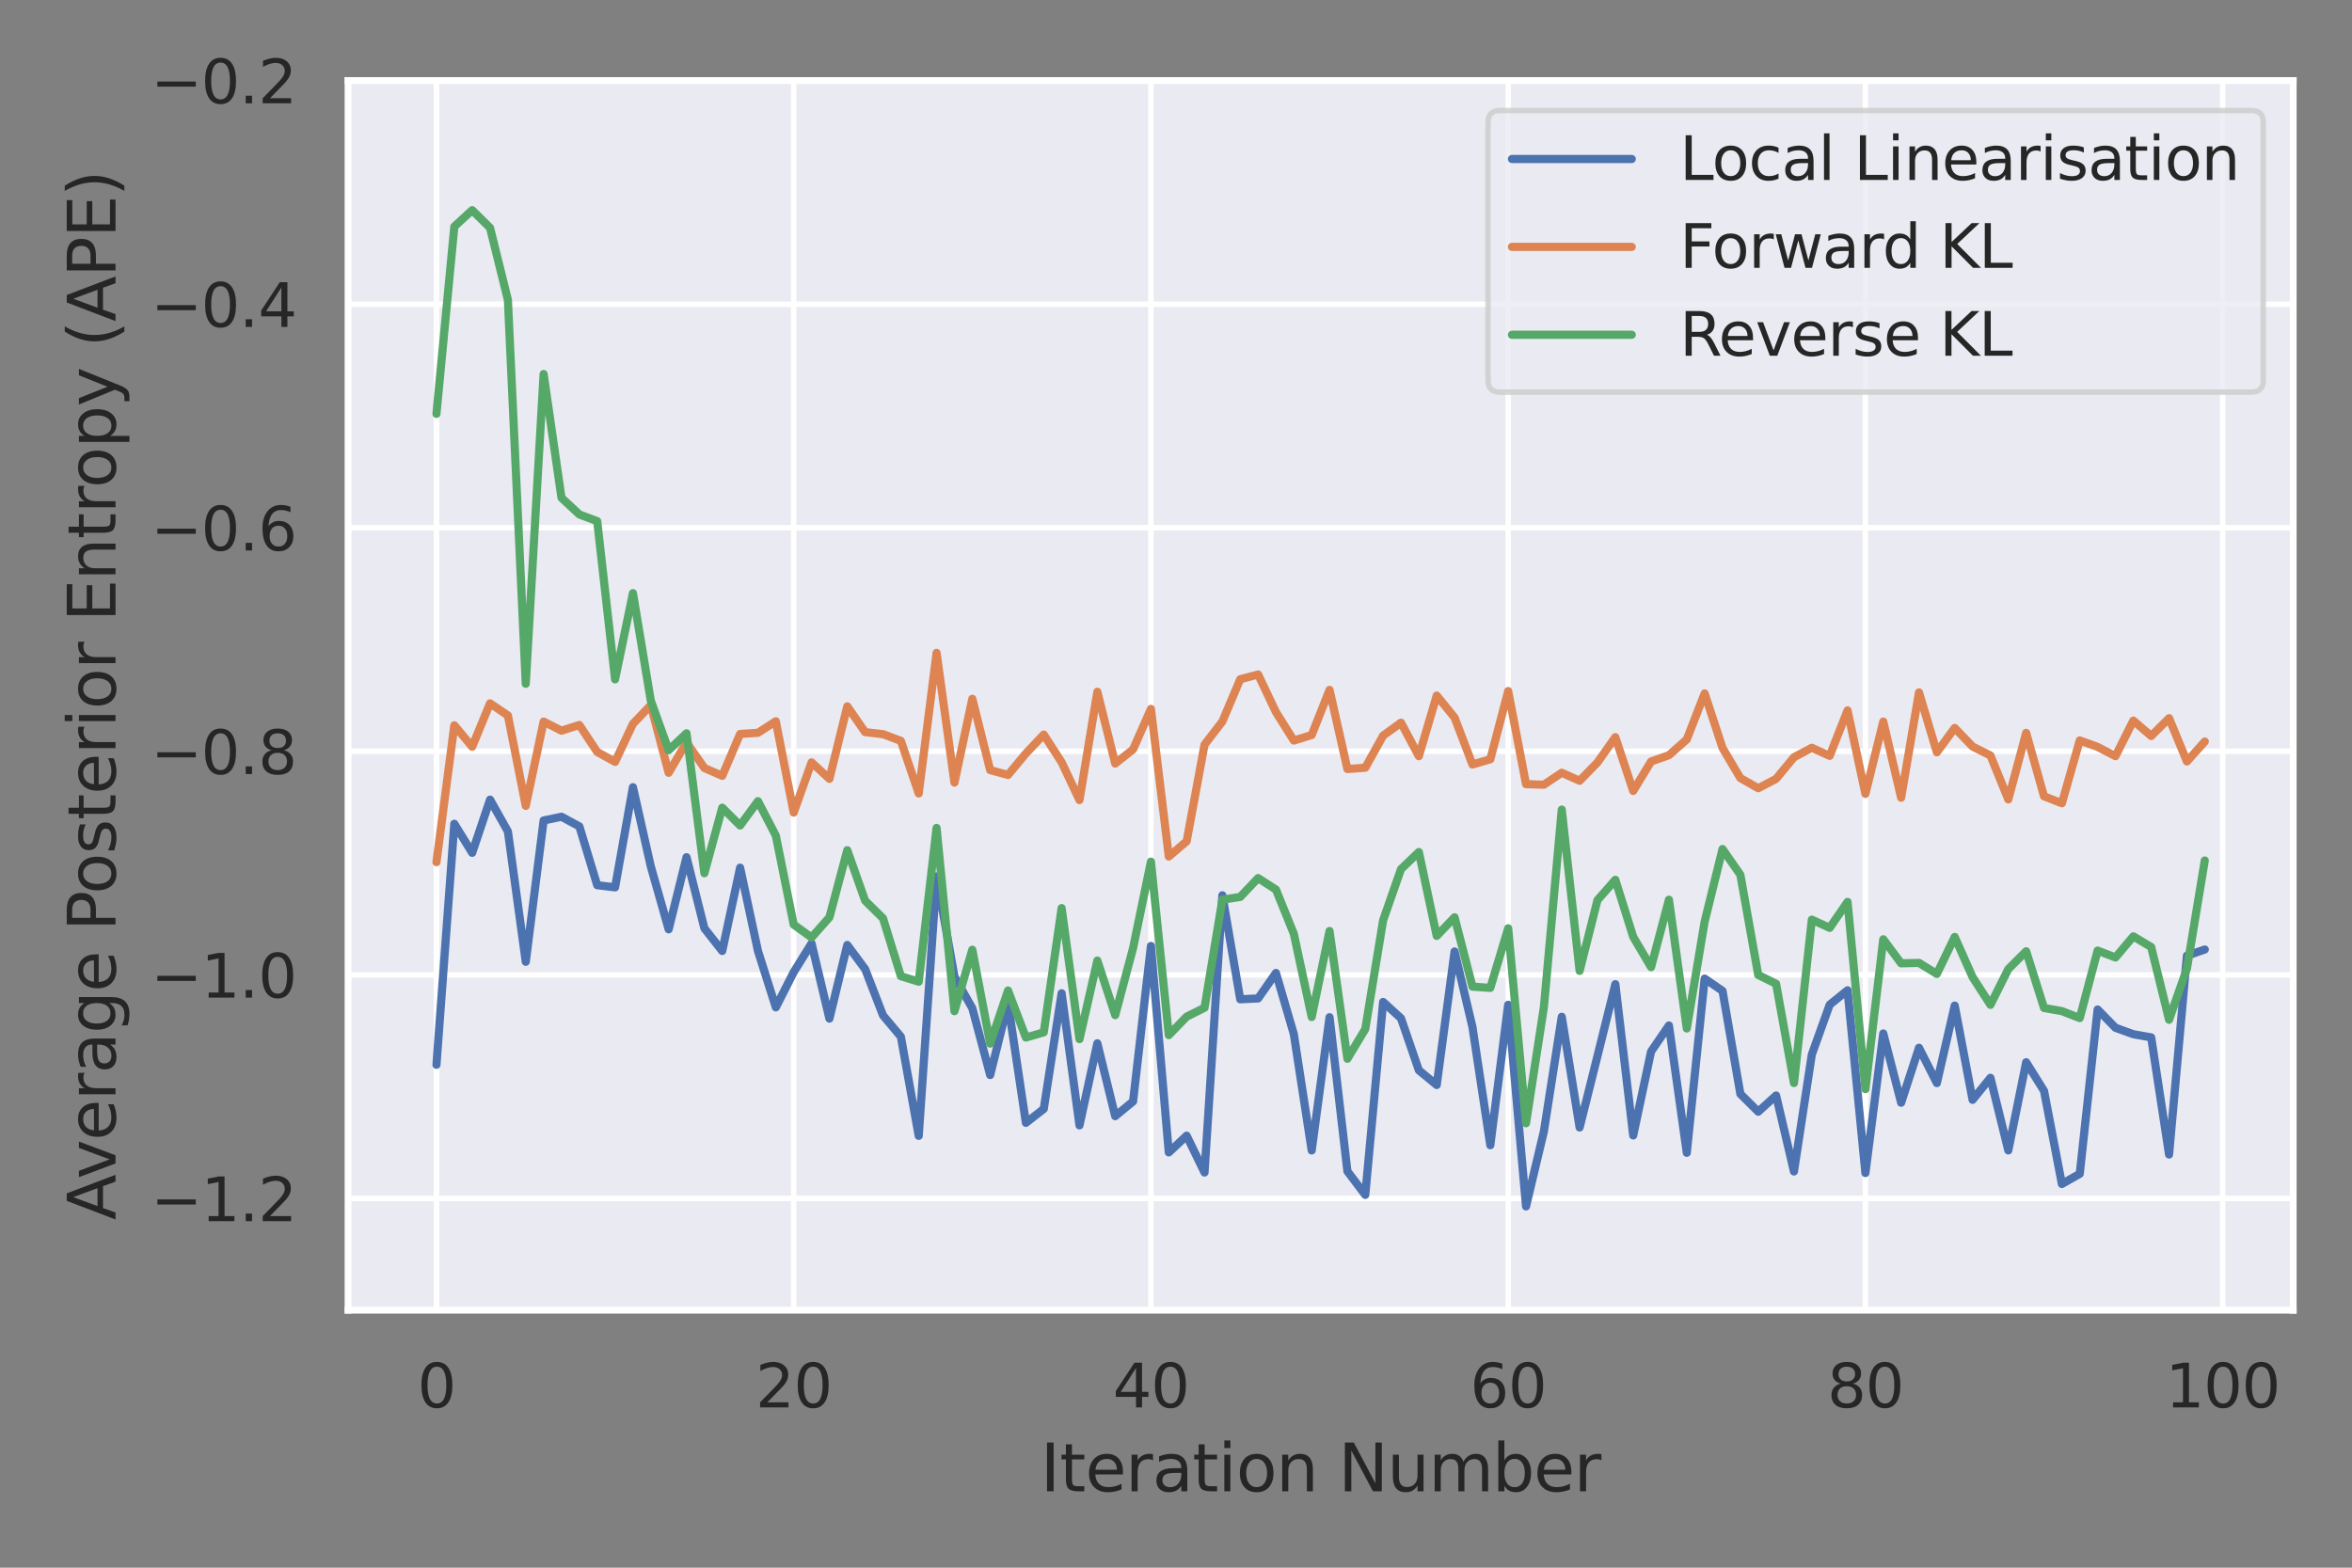 <?xml version="1.0" encoding="utf-8" standalone="no"?>
<!DOCTYPE svg PUBLIC "-//W3C//DTD SVG 1.1//EN"
  "http://www.w3.org/Graphics/SVG/1.1/DTD/svg11.dtd">
<svg xmlns:xlink="http://www.w3.org/1999/xlink" width="432pt" height="288pt" viewBox="0 0 432 288" xmlns="http://www.w3.org/2000/svg" version="1.1">
 <rect x="0" y="0" width="432" height="288" fill="#808080" stroke="none"/>
 <defs>
  <style type="text/css">*{stroke-linejoin: round; stroke-linecap: butt}</style>
 </defs>
 <g id="figure_1">
  <g id="patch_1">
   <path d="M 0 288 
L 432 288 
L 432 0 
L 0 0 
L 0 288 
z
" style="fill: none"/>
  </g>
  <g id="axes_1">
   <g id="patch_2">
    <path d="M 63.925 240.7 
L 421.2 240.7 
L 421.2 14.8 
L 63.925 14.8 
z
" style="fill: #eaeaf2"/>
   </g>
   <g id="matplotlib.axis_1">
    <g id="xtick_1">
     <g id="line2d_1">
      <path d="M 80.165 240.7 
L 80.165 14.8 
" clip-path="url(#p2dde1803da)" style="fill: none; stroke: #ffffff; stroke-linecap: round"/>
     </g>
     <g id="text_1">
      <!-- 0 -->
      <g style="fill: #262626" transform="translate(76.665 258.558)scale(0.11 -0.11)">
       <defs>
        <path id="DejaVuSans-30" d="M 2034 4250 
Q 1547 4250 1301 3770 
Q 1056 3291 1056 2328 
Q 1056 1369 1301 889 
Q 1547 409 2034 409 
Q 2525 409 2770 889 
Q 3016 1369 3016 2328 
Q 3016 3291 2770 3770 
Q 2525 4250 2034 4250 
z
M 2034 4750 
Q 2819 4750 3233 4129 
Q 3647 3509 3647 2328 
Q 3647 1150 3233 529 
Q 2819 -91 2034 -91 
Q 1250 -91 836 529 
Q 422 1150 422 2328 
Q 422 3509 836 4129 
Q 1250 4750 2034 4750 
z
" transform="scale(0.016)"/>
       </defs>
       <use xlink:href="#DejaVuSans-30"/>
      </g>
     </g>
    </g>
    <g id="xtick_2">
     <g id="line2d_2">
      <path d="M 145.78 240.7 
L 145.78 14.8 
" clip-path="url(#p2dde1803da)" style="fill: none; stroke: #ffffff; stroke-linecap: round"/>
     </g>
     <g id="text_2">
      <!-- 20 -->
      <g style="fill: #262626" transform="translate(138.781 258.558)scale(0.11 -0.11)">
       <defs>
        <path id="DejaVuSans-32" d="M 1228 531 
L 3431 531 
L 3431 0 
L 469 0 
L 469 531 
Q 828 903 1448 1529 
Q 2069 2156 2228 2338 
Q 2531 2678 2651 2914 
Q 2772 3150 2772 3378 
Q 2772 3750 2511 3984 
Q 2250 4219 1831 4219 
Q 1534 4219 1204 4116 
Q 875 4013 500 3803 
L 500 4441 
Q 881 4594 1212 4672 
Q 1544 4750 1819 4750 
Q 2544 4750 2975 4387 
Q 3406 4025 3406 3419 
Q 3406 3131 3298 2873 
Q 3191 2616 2906 2266 
Q 2828 2175 2409 1742 
Q 1991 1309 1228 531 
z
" transform="scale(0.016)"/>
       </defs>
       <use xlink:href="#DejaVuSans-32"/>
       <use xlink:href="#DejaVuSans-30" x="63.623"/>
      </g>
     </g>
    </g>
    <g id="xtick_3">
     <g id="line2d_3">
      <path d="M 211.395 240.7 
L 211.395 14.8 
" clip-path="url(#p2dde1803da)" style="fill: none; stroke: #ffffff; stroke-linecap: round"/>
     </g>
     <g id="text_3">
      <!-- 40 -->
      <g style="fill: #262626" transform="translate(204.397 258.558)scale(0.11 -0.11)">
       <defs>
        <path id="DejaVuSans-34" d="M 2419 4116 
L 825 1625 
L 2419 1625 
L 2419 4116 
z
M 2253 4666 
L 3047 4666 
L 3047 1625 
L 3713 1625 
L 3713 1100 
L 3047 1100 
L 3047 0 
L 2419 0 
L 2419 1100 
L 313 1100 
L 313 1709 
L 2253 4666 
z
" transform="scale(0.016)"/>
       </defs>
       <use xlink:href="#DejaVuSans-34"/>
       <use xlink:href="#DejaVuSans-30" x="63.623"/>
      </g>
     </g>
    </g>
    <g id="xtick_4">
     <g id="line2d_4">
      <path d="M 277.011 240.7 
L 277.011 14.8 
" clip-path="url(#p2dde1803da)" style="fill: none; stroke: #ffffff; stroke-linecap: round"/>
     </g>
     <g id="text_4">
      <!-- 60 -->
      <g style="fill: #262626" transform="translate(270.012 258.558)scale(0.11 -0.11)">
       <defs>
        <path id="DejaVuSans-36" d="M 2113 2584 
Q 1688 2584 1439 2293 
Q 1191 2003 1191 1497 
Q 1191 994 1439 701 
Q 1688 409 2113 409 
Q 2538 409 2786 701 
Q 3034 994 3034 1497 
Q 3034 2003 2786 2293 
Q 2538 2584 2113 2584 
z
M 3366 4563 
L 3366 3988 
Q 3128 4100 2886 4159 
Q 2644 4219 2406 4219 
Q 1781 4219 1451 3797 
Q 1122 3375 1075 2522 
Q 1259 2794 1537 2939 
Q 1816 3084 2150 3084 
Q 2853 3084 3261 2657 
Q 3669 2231 3669 1497 
Q 3669 778 3244 343 
Q 2819 -91 2113 -91 
Q 1303 -91 875 529 
Q 447 1150 447 2328 
Q 447 3434 972 4092 
Q 1497 4750 2381 4750 
Q 2619 4750 2861 4703 
Q 3103 4656 3366 4563 
z
" transform="scale(0.016)"/>
       </defs>
       <use xlink:href="#DejaVuSans-36"/>
       <use xlink:href="#DejaVuSans-30" x="63.623"/>
      </g>
     </g>
    </g>
    <g id="xtick_5">
     <g id="line2d_5">
      <path d="M 342.626 240.7 
L 342.626 14.8 
" clip-path="url(#p2dde1803da)" style="fill: none; stroke: #ffffff; stroke-linecap: round"/>
     </g>
     <g id="text_5">
      <!-- 80 -->
      <g style="fill: #262626" transform="translate(335.627 258.558)scale(0.11 -0.11)">
       <defs>
        <path id="DejaVuSans-38" d="M 2034 2216 
Q 1584 2216 1326 1975 
Q 1069 1734 1069 1313 
Q 1069 891 1326 650 
Q 1584 409 2034 409 
Q 2484 409 2743 651 
Q 3003 894 3003 1313 
Q 3003 1734 2745 1975 
Q 2488 2216 2034 2216 
z
M 1403 2484 
Q 997 2584 770 2862 
Q 544 3141 544 3541 
Q 544 4100 942 4425 
Q 1341 4750 2034 4750 
Q 2731 4750 3128 4425 
Q 3525 4100 3525 3541 
Q 3525 3141 3298 2862 
Q 3072 2584 2669 2484 
Q 3125 2378 3379 2068 
Q 3634 1759 3634 1313 
Q 3634 634 3220 271 
Q 2806 -91 2034 -91 
Q 1263 -91 848 271 
Q 434 634 434 1313 
Q 434 1759 690 2068 
Q 947 2378 1403 2484 
z
M 1172 3481 
Q 1172 3119 1398 2916 
Q 1625 2713 2034 2713 
Q 2441 2713 2670 2916 
Q 2900 3119 2900 3481 
Q 2900 3844 2670 4047 
Q 2441 4250 2034 4250 
Q 1625 4250 1398 4047 
Q 1172 3844 1172 3481 
z
" transform="scale(0.016)"/>
       </defs>
       <use xlink:href="#DejaVuSans-38"/>
       <use xlink:href="#DejaVuSans-30" x="63.623"/>
      </g>
     </g>
    </g>
    <g id="xtick_6">
     <g id="line2d_6">
      <path d="M 408.241 240.7 
L 408.241 14.8 
" clip-path="url(#p2dde1803da)" style="fill: none; stroke: #ffffff; stroke-linecap: round"/>
     </g>
     <g id="text_6">
      <!-- 100 -->
      <g style="fill: #262626" transform="translate(397.743 258.558)scale(0.11 -0.11)">
       <defs>
        <path id="DejaVuSans-31" d="M 794 531 
L 1825 531 
L 1825 4091 
L 703 3866 
L 703 4441 
L 1819 4666 
L 2450 4666 
L 2450 531 
L 3481 531 
L 3481 0 
L 794 0 
L 794 531 
z
" transform="scale(0.016)"/>
       </defs>
       <use xlink:href="#DejaVuSans-31"/>
       <use xlink:href="#DejaVuSans-30" x="63.623"/>
       <use xlink:href="#DejaVuSans-30" x="127.246"/>
      </g>
     </g>
    </g>
    <g id="text_7">
     <!-- Iteration Number -->
     <g style="fill: #262626" transform="translate(191.102 273.964)scale(0.12 -0.12)">
      <defs>
       <path id="DejaVuSans-49" d="M 628 4666 
L 1259 4666 
L 1259 0 
L 628 0 
L 628 4666 
z
" transform="scale(0.016)"/>
       <path id="DejaVuSans-74" d="M 1172 4494 
L 1172 3500 
L 2356 3500 
L 2356 3053 
L 1172 3053 
L 1172 1153 
Q 1172 725 1289 603 
Q 1406 481 1766 481 
L 2356 481 
L 2356 0 
L 1766 0 
Q 1100 0 847 248 
Q 594 497 594 1153 
L 594 3053 
L 172 3053 
L 172 3500 
L 594 3500 
L 594 4494 
L 1172 4494 
z
" transform="scale(0.016)"/>
       <path id="DejaVuSans-65" d="M 3597 1894 
L 3597 1613 
L 953 1613 
Q 991 1019 1311 708 
Q 1631 397 2203 397 
Q 2534 397 2845 478 
Q 3156 559 3463 722 
L 3463 178 
Q 3153 47 2828 -22 
Q 2503 -91 2169 -91 
Q 1331 -91 842 396 
Q 353 884 353 1716 
Q 353 2575 817 3079 
Q 1281 3584 2069 3584 
Q 2775 3584 3186 3129 
Q 3597 2675 3597 1894 
z
M 3022 2063 
Q 3016 2534 2758 2815 
Q 2500 3097 2075 3097 
Q 1594 3097 1305 2825 
Q 1016 2553 972 2059 
L 3022 2063 
z
" transform="scale(0.016)"/>
       <path id="DejaVuSans-72" d="M 2631 2963 
Q 2534 3019 2420 3045 
Q 2306 3072 2169 3072 
Q 1681 3072 1420 2755 
Q 1159 2438 1159 1844 
L 1159 0 
L 581 0 
L 581 3500 
L 1159 3500 
L 1159 2956 
Q 1341 3275 1631 3429 
Q 1922 3584 2338 3584 
Q 2397 3584 2469 3576 
Q 2541 3569 2628 3553 
L 2631 2963 
z
" transform="scale(0.016)"/>
       <path id="DejaVuSans-61" d="M 2194 1759 
Q 1497 1759 1228 1600 
Q 959 1441 959 1056 
Q 959 750 1161 570 
Q 1363 391 1709 391 
Q 2188 391 2477 730 
Q 2766 1069 2766 1631 
L 2766 1759 
L 2194 1759 
z
M 3341 1997 
L 3341 0 
L 2766 0 
L 2766 531 
Q 2569 213 2275 61 
Q 1981 -91 1556 -91 
Q 1019 -91 701 211 
Q 384 513 384 1019 
Q 384 1609 779 1909 
Q 1175 2209 1959 2209 
L 2766 2209 
L 2766 2266 
Q 2766 2663 2505 2880 
Q 2244 3097 1772 3097 
Q 1472 3097 1187 3025 
Q 903 2953 641 2809 
L 641 3341 
Q 956 3463 1253 3523 
Q 1550 3584 1831 3584 
Q 2591 3584 2966 3190 
Q 3341 2797 3341 1997 
z
" transform="scale(0.016)"/>
       <path id="DejaVuSans-69" d="M 603 3500 
L 1178 3500 
L 1178 0 
L 603 0 
L 603 3500 
z
M 603 4863 
L 1178 4863 
L 1178 4134 
L 603 4134 
L 603 4863 
z
" transform="scale(0.016)"/>
       <path id="DejaVuSans-6f" d="M 1959 3097 
Q 1497 3097 1228 2736 
Q 959 2375 959 1747 
Q 959 1119 1226 758 
Q 1494 397 1959 397 
Q 2419 397 2687 759 
Q 2956 1122 2956 1747 
Q 2956 2369 2687 2733 
Q 2419 3097 1959 3097 
z
M 1959 3584 
Q 2709 3584 3137 3096 
Q 3566 2609 3566 1747 
Q 3566 888 3137 398 
Q 2709 -91 1959 -91 
Q 1206 -91 779 398 
Q 353 888 353 1747 
Q 353 2609 779 3096 
Q 1206 3584 1959 3584 
z
" transform="scale(0.016)"/>
       <path id="DejaVuSans-6e" d="M 3513 2113 
L 3513 0 
L 2938 0 
L 2938 2094 
Q 2938 2591 2744 2837 
Q 2550 3084 2163 3084 
Q 1697 3084 1428 2787 
Q 1159 2491 1159 1978 
L 1159 0 
L 581 0 
L 581 3500 
L 1159 3500 
L 1159 2956 
Q 1366 3272 1645 3428 
Q 1925 3584 2291 3584 
Q 2894 3584 3203 3211 
Q 3513 2838 3513 2113 
z
" transform="scale(0.016)"/>
       <path id="DejaVuSans-20" transform="scale(0.016)"/>
       <path id="DejaVuSans-4e" d="M 628 4666 
L 1478 4666 
L 3547 763 
L 3547 4666 
L 4159 4666 
L 4159 0 
L 3309 0 
L 1241 3903 
L 1241 0 
L 628 0 
L 628 4666 
z
" transform="scale(0.016)"/>
       <path id="DejaVuSans-75" d="M 544 1381 
L 544 3500 
L 1119 3500 
L 1119 1403 
Q 1119 906 1312 657 
Q 1506 409 1894 409 
Q 2359 409 2629 706 
Q 2900 1003 2900 1516 
L 2900 3500 
L 3475 3500 
L 3475 0 
L 2900 0 
L 2900 538 
Q 2691 219 2414 64 
Q 2138 -91 1772 -91 
Q 1169 -91 856 284 
Q 544 659 544 1381 
z
M 1991 3584 
L 1991 3584 
z
" transform="scale(0.016)"/>
       <path id="DejaVuSans-6d" d="M 3328 2828 
Q 3544 3216 3844 3400 
Q 4144 3584 4550 3584 
Q 5097 3584 5394 3201 
Q 5691 2819 5691 2113 
L 5691 0 
L 5113 0 
L 5113 2094 
Q 5113 2597 4934 2840 
Q 4756 3084 4391 3084 
Q 3944 3084 3684 2787 
Q 3425 2491 3425 1978 
L 3425 0 
L 2847 0 
L 2847 2094 
Q 2847 2600 2669 2842 
Q 2491 3084 2119 3084 
Q 1678 3084 1418 2786 
Q 1159 2488 1159 1978 
L 1159 0 
L 581 0 
L 581 3500 
L 1159 3500 
L 1159 2956 
Q 1356 3278 1631 3431 
Q 1906 3584 2284 3584 
Q 2666 3584 2933 3390 
Q 3200 3197 3328 2828 
z
" transform="scale(0.016)"/>
       <path id="DejaVuSans-62" d="M 3116 1747 
Q 3116 2381 2855 2742 
Q 2594 3103 2138 3103 
Q 1681 3103 1420 2742 
Q 1159 2381 1159 1747 
Q 1159 1113 1420 752 
Q 1681 391 2138 391 
Q 2594 391 2855 752 
Q 3116 1113 3116 1747 
z
M 1159 2969 
Q 1341 3281 1617 3432 
Q 1894 3584 2278 3584 
Q 2916 3584 3314 3078 
Q 3713 2572 3713 1747 
Q 3713 922 3314 415 
Q 2916 -91 2278 -91 
Q 1894 -91 1617 61 
Q 1341 213 1159 525 
L 1159 0 
L 581 0 
L 581 4863 
L 1159 4863 
L 1159 2969 
z
" transform="scale(0.016)"/>
      </defs>
      <use xlink:href="#DejaVuSans-49"/>
      <use xlink:href="#DejaVuSans-74" x="29.492"/>
      <use xlink:href="#DejaVuSans-65" x="68.701"/>
      <use xlink:href="#DejaVuSans-72" x="130.225"/>
      <use xlink:href="#DejaVuSans-61" x="171.338"/>
      <use xlink:href="#DejaVuSans-74" x="232.617"/>
      <use xlink:href="#DejaVuSans-69" x="271.826"/>
      <use xlink:href="#DejaVuSans-6f" x="299.609"/>
      <use xlink:href="#DejaVuSans-6e" x="360.791"/>
      <use xlink:href="#DejaVuSans-20" x="424.17"/>
      <use xlink:href="#DejaVuSans-4e" x="455.957"/>
      <use xlink:href="#DejaVuSans-75" x="530.762"/>
      <use xlink:href="#DejaVuSans-6d" x="594.141"/>
      <use xlink:href="#DejaVuSans-62" x="691.553"/>
      <use xlink:href="#DejaVuSans-65" x="755.029"/>
      <use xlink:href="#DejaVuSans-72" x="816.553"/>
     </g>
    </g>
   </g>
   <g id="matplotlib.axis_2">
    <g id="ytick_1">
     <g id="line2d_7">
      <path d="M 63.925 220.164 
L 421.2 220.164 
" clip-path="url(#p2dde1803da)" style="fill: none; stroke: #ffffff; stroke-linecap: round"/>
     </g>
     <g id="text_8">
      <!-- −1.2 -->
      <g style="fill: #262626" transform="translate(27.714 224.343)scale(0.11 -0.11)">
       <defs>
        <path id="DejaVuSans-2212" d="M 678 2272 
L 4684 2272 
L 4684 1741 
L 678 1741 
L 678 2272 
z
" transform="scale(0.016)"/>
        <path id="DejaVuSans-2e" d="M 684 794 
L 1344 794 
L 1344 0 
L 684 0 
L 684 794 
z
" transform="scale(0.016)"/>
       </defs>
       <use xlink:href="#DejaVuSans-2212"/>
       <use xlink:href="#DejaVuSans-31" x="83.789"/>
       <use xlink:href="#DejaVuSans-2e" x="147.412"/>
       <use xlink:href="#DejaVuSans-32" x="179.199"/>
      </g>
     </g>
    </g>
    <g id="ytick_2">
     <g id="line2d_8">
      <path d="M 63.925 179.091 
L 421.2 179.091 
" clip-path="url(#p2dde1803da)" style="fill: none; stroke: #ffffff; stroke-linecap: round"/>
     </g>
     <g id="text_9">
      <!-- −1.0 -->
      <g style="fill: #262626" transform="translate(27.714 183.27)scale(0.11 -0.11)">
       <use xlink:href="#DejaVuSans-2212"/>
       <use xlink:href="#DejaVuSans-31" x="83.789"/>
       <use xlink:href="#DejaVuSans-2e" x="147.412"/>
       <use xlink:href="#DejaVuSans-30" x="179.199"/>
      </g>
     </g>
    </g>
    <g id="ytick_3">
     <g id="line2d_9">
      <path d="M 63.925 138.018 
L 421.2 138.018 
" clip-path="url(#p2dde1803da)" style="fill: none; stroke: #ffffff; stroke-linecap: round"/>
     </g>
     <g id="text_10">
      <!-- −0.8 -->
      <g style="fill: #262626" transform="translate(27.714 142.197)scale(0.11 -0.11)">
       <use xlink:href="#DejaVuSans-2212"/>
       <use xlink:href="#DejaVuSans-30" x="83.789"/>
       <use xlink:href="#DejaVuSans-2e" x="147.412"/>
       <use xlink:href="#DejaVuSans-38" x="179.199"/>
      </g>
     </g>
    </g>
    <g id="ytick_4">
     <g id="line2d_10">
      <path d="M 63.925 96.945 
L 421.2 96.945 
" clip-path="url(#p2dde1803da)" style="fill: none; stroke: #ffffff; stroke-linecap: round"/>
     </g>
     <g id="text_11">
      <!-- −0.6 -->
      <g style="fill: #262626" transform="translate(27.714 101.125)scale(0.11 -0.11)">
       <use xlink:href="#DejaVuSans-2212"/>
       <use xlink:href="#DejaVuSans-30" x="83.789"/>
       <use xlink:href="#DejaVuSans-2e" x="147.412"/>
       <use xlink:href="#DejaVuSans-36" x="179.199"/>
      </g>
     </g>
    </g>
    <g id="ytick_5">
     <g id="line2d_11">
      <path d="M 63.925 55.873 
L 421.2 55.873 
" clip-path="url(#p2dde1803da)" style="fill: none; stroke: #ffffff; stroke-linecap: round"/>
     </g>
     <g id="text_12">
      <!-- −0.4 -->
      <g style="fill: #262626" transform="translate(27.714 60.052)scale(0.11 -0.11)">
       <use xlink:href="#DejaVuSans-2212"/>
       <use xlink:href="#DejaVuSans-30" x="83.789"/>
       <use xlink:href="#DejaVuSans-2e" x="147.412"/>
       <use xlink:href="#DejaVuSans-34" x="179.199"/>
      </g>
     </g>
    </g>
    <g id="ytick_6">
     <g id="line2d_12">
      <path d="M 63.925 14.8 
L 421.2 14.8 
" clip-path="url(#p2dde1803da)" style="fill: none; stroke: #ffffff; stroke-linecap: round"/>
     </g>
     <g id="text_13">
      <!-- −0.2 -->
      <g style="fill: #262626" transform="translate(27.714 18.979)scale(0.11 -0.11)">
       <use xlink:href="#DejaVuSans-2212"/>
       <use xlink:href="#DejaVuSans-30" x="83.789"/>
       <use xlink:href="#DejaVuSans-2e" x="147.412"/>
       <use xlink:href="#DejaVuSans-32" x="179.199"/>
      </g>
     </g>
    </g>
    <g id="text_14">
     <!-- Average Posterior Entropy (APE) -->
     <g style="fill: #262626" transform="translate(21.218 224.127)rotate(-90)scale(0.12 -0.12)">
      <defs>
       <path id="DejaVuSans-41" d="M 2188 4044 
L 1331 1722 
L 3047 1722 
L 2188 4044 
z
M 1831 4666 
L 2547 4666 
L 4325 0 
L 3669 0 
L 3244 1197 
L 1141 1197 
L 716 0 
L 50 0 
L 1831 4666 
z
" transform="scale(0.016)"/>
       <path id="DejaVuSans-76" d="M 191 3500 
L 800 3500 
L 1894 563 
L 2988 3500 
L 3597 3500 
L 2284 0 
L 1503 0 
L 191 3500 
z
" transform="scale(0.016)"/>
       <path id="DejaVuSans-67" d="M 2906 1791 
Q 2906 2416 2648 2759 
Q 2391 3103 1925 3103 
Q 1463 3103 1205 2759 
Q 947 2416 947 1791 
Q 947 1169 1205 825 
Q 1463 481 1925 481 
Q 2391 481 2648 825 
Q 2906 1169 2906 1791 
z
M 3481 434 
Q 3481 -459 3084 -895 
Q 2688 -1331 1869 -1331 
Q 1566 -1331 1297 -1286 
Q 1028 -1241 775 -1147 
L 775 -588 
Q 1028 -725 1275 -790 
Q 1522 -856 1778 -856 
Q 2344 -856 2625 -561 
Q 2906 -266 2906 331 
L 2906 616 
Q 2728 306 2450 153 
Q 2172 0 1784 0 
Q 1141 0 747 490 
Q 353 981 353 1791 
Q 353 2603 747 3093 
Q 1141 3584 1784 3584 
Q 2172 3584 2450 3431 
Q 2728 3278 2906 2969 
L 2906 3500 
L 3481 3500 
L 3481 434 
z
" transform="scale(0.016)"/>
       <path id="DejaVuSans-50" d="M 1259 4147 
L 1259 2394 
L 2053 2394 
Q 2494 2394 2734 2622 
Q 2975 2850 2975 3272 
Q 2975 3691 2734 3919 
Q 2494 4147 2053 4147 
L 1259 4147 
z
M 628 4666 
L 2053 4666 
Q 2838 4666 3239 4311 
Q 3641 3956 3641 3272 
Q 3641 2581 3239 2228 
Q 2838 1875 2053 1875 
L 1259 1875 
L 1259 0 
L 628 0 
L 628 4666 
z
" transform="scale(0.016)"/>
       <path id="DejaVuSans-73" d="M 2834 3397 
L 2834 2853 
Q 2591 2978 2328 3040 
Q 2066 3103 1784 3103 
Q 1356 3103 1142 2972 
Q 928 2841 928 2578 
Q 928 2378 1081 2264 
Q 1234 2150 1697 2047 
L 1894 2003 
Q 2506 1872 2764 1633 
Q 3022 1394 3022 966 
Q 3022 478 2636 193 
Q 2250 -91 1575 -91 
Q 1294 -91 989 -36 
Q 684 19 347 128 
L 347 722 
Q 666 556 975 473 
Q 1284 391 1588 391 
Q 1994 391 2212 530 
Q 2431 669 2431 922 
Q 2431 1156 2273 1281 
Q 2116 1406 1581 1522 
L 1381 1569 
Q 847 1681 609 1914 
Q 372 2147 372 2553 
Q 372 3047 722 3315 
Q 1072 3584 1716 3584 
Q 2034 3584 2315 3537 
Q 2597 3491 2834 3397 
z
" transform="scale(0.016)"/>
       <path id="DejaVuSans-45" d="M 628 4666 
L 3578 4666 
L 3578 4134 
L 1259 4134 
L 1259 2753 
L 3481 2753 
L 3481 2222 
L 1259 2222 
L 1259 531 
L 3634 531 
L 3634 0 
L 628 0 
L 628 4666 
z
" transform="scale(0.016)"/>
       <path id="DejaVuSans-70" d="M 1159 525 
L 1159 -1331 
L 581 -1331 
L 581 3500 
L 1159 3500 
L 1159 2969 
Q 1341 3281 1617 3432 
Q 1894 3584 2278 3584 
Q 2916 3584 3314 3078 
Q 3713 2572 3713 1747 
Q 3713 922 3314 415 
Q 2916 -91 2278 -91 
Q 1894 -91 1617 61 
Q 1341 213 1159 525 
z
M 3116 1747 
Q 3116 2381 2855 2742 
Q 2594 3103 2138 3103 
Q 1681 3103 1420 2742 
Q 1159 2381 1159 1747 
Q 1159 1113 1420 752 
Q 1681 391 2138 391 
Q 2594 391 2855 752 
Q 3116 1113 3116 1747 
z
" transform="scale(0.016)"/>
       <path id="DejaVuSans-79" d="M 2059 -325 
Q 1816 -950 1584 -1140 
Q 1353 -1331 966 -1331 
L 506 -1331 
L 506 -850 
L 844 -850 
Q 1081 -850 1212 -737 
Q 1344 -625 1503 -206 
L 1606 56 
L 191 3500 
L 800 3500 
L 1894 763 
L 2988 3500 
L 3597 3500 
L 2059 -325 
z
" transform="scale(0.016)"/>
       <path id="DejaVuSans-28" d="M 1984 4856 
Q 1566 4138 1362 3434 
Q 1159 2731 1159 2009 
Q 1159 1288 1364 580 
Q 1569 -128 1984 -844 
L 1484 -844 
Q 1016 -109 783 600 
Q 550 1309 550 2009 
Q 550 2706 781 3412 
Q 1013 4119 1484 4856 
L 1984 4856 
z
" transform="scale(0.016)"/>
       <path id="DejaVuSans-29" d="M 513 4856 
L 1013 4856 
Q 1481 4119 1714 3412 
Q 1947 2706 1947 2009 
Q 1947 1309 1714 600 
Q 1481 -109 1013 -844 
L 513 -844 
Q 928 -128 1133 580 
Q 1338 1288 1338 2009 
Q 1338 2731 1133 3434 
Q 928 4138 513 4856 
z
" transform="scale(0.016)"/>
      </defs>
      <use xlink:href="#DejaVuSans-41"/>
      <use xlink:href="#DejaVuSans-76" x="62.533"/>
      <use xlink:href="#DejaVuSans-65" x="121.713"/>
      <use xlink:href="#DejaVuSans-72" x="183.236"/>
      <use xlink:href="#DejaVuSans-61" x="224.35"/>
      <use xlink:href="#DejaVuSans-67" x="285.629"/>
      <use xlink:href="#DejaVuSans-65" x="349.105"/>
      <use xlink:href="#DejaVuSans-20" x="410.629"/>
      <use xlink:href="#DejaVuSans-50" x="442.416"/>
      <use xlink:href="#DejaVuSans-6f" x="499.094"/>
      <use xlink:href="#DejaVuSans-73" x="560.275"/>
      <use xlink:href="#DejaVuSans-74" x="612.375"/>
      <use xlink:href="#DejaVuSans-65" x="651.584"/>
      <use xlink:href="#DejaVuSans-72" x="713.107"/>
      <use xlink:href="#DejaVuSans-69" x="754.221"/>
      <use xlink:href="#DejaVuSans-6f" x="782.004"/>
      <use xlink:href="#DejaVuSans-72" x="843.186"/>
      <use xlink:href="#DejaVuSans-20" x="884.299"/>
      <use xlink:href="#DejaVuSans-45" x="916.086"/>
      <use xlink:href="#DejaVuSans-6e" x="979.27"/>
      <use xlink:href="#DejaVuSans-74" x="1042.648"/>
      <use xlink:href="#DejaVuSans-72" x="1081.857"/>
      <use xlink:href="#DejaVuSans-6f" x="1120.721"/>
      <use xlink:href="#DejaVuSans-70" x="1181.902"/>
      <use xlink:href="#DejaVuSans-79" x="1245.379"/>
      <use xlink:href="#DejaVuSans-20" x="1304.559"/>
      <use xlink:href="#DejaVuSans-28" x="1336.346"/>
      <use xlink:href="#DejaVuSans-41" x="1375.359"/>
      <use xlink:href="#DejaVuSans-50" x="1443.768"/>
      <use xlink:href="#DejaVuSans-45" x="1504.07"/>
      <use xlink:href="#DejaVuSans-29" x="1567.254"/>
     </g>
    </g>
   </g>
   <g id="line2d_13">
    <path d="M 80.165 195.614 
L 83.446 151.341 
L 86.726 156.672 
L 90.007 146.901 
L 93.288 152.744 
L 96.569 176.688 
L 99.849 150.728 
L 103.13 150.045 
L 106.411 151.818 
L 109.692 162.621 
L 112.972 163.013 
L 116.253 144.619 
L 119.534 159.163 
L 122.815 170.727 
L 126.095 157.474 
L 129.376 170.539 
L 132.657 174.704 
L 135.938 159.401 
L 139.218 174.706 
L 142.499 185.061 
L 145.78 178.595 
L 149.061 173.317 
L 152.342 187.128 
L 155.622 173.607 
L 158.903 178.035 
L 162.184 186.53 
L 165.465 190.449 
L 168.745 208.668 
L 172.026 161.011 
L 175.307 179.424 
L 178.588 185.22 
L 181.868 197.495 
L 185.149 184.309 
L 188.43 206.278 
L 191.711 203.72 
L 194.991 182.476 
L 198.272 206.741 
L 201.553 191.67 
L 204.834 205.048 
L 208.114 202.34 
L 211.395 173.779 
L 214.676 211.711 
L 217.957 208.636 
L 221.238 215.399 
L 224.518 164.481 
L 227.799 183.578 
L 231.08 183.425 
L 234.361 178.742 
L 237.641 189.971 
L 240.922 211.349 
L 244.203 186.874 
L 247.484 215.172 
L 250.764 219.506 
L 254.045 184.071 
L 257.326 187.071 
L 260.607 196.62 
L 263.887 199.324 
L 267.168 174.801 
L 270.449 188.664 
L 273.73 210.386 
L 277.011 184.586 
L 280.291 221.626 
L 283.572 207.836 
L 286.853 186.797 
L 290.134 207.128 
L 293.414 193.997 
L 296.695 180.804 
L 299.976 208.593 
L 303.257 193.175 
L 306.537 188.39 
L 309.818 211.776 
L 313.099 179.775 
L 316.38 182.034 
L 319.66 200.968 
L 322.941 204.227 
L 326.222 201.253 
L 329.503 215.209 
L 332.783 193.731 
L 336.064 184.576 
L 339.345 181.927 
L 342.626 215.501 
L 345.907 189.857 
L 349.187 202.58 
L 352.468 192.485 
L 355.749 198.975 
L 359.03 184.738 
L 362.31 202.048 
L 365.591 198.007 
L 368.872 211.343 
L 372.153 195.146 
L 375.433 200.405 
L 378.714 217.508 
L 381.995 215.639 
L 385.276 185.456 
L 388.556 188.81 
L 391.837 189.996 
L 395.118 190.58 
L 398.399 212.099 
L 401.679 175.561 
L 404.96 174.435 
" clip-path="url(#p2dde1803da)" style="fill: none; stroke: #4c72b0; stroke-width: 1.5; stroke-linecap: round"/>
   </g>
   <g id="line2d_14">
    <path d="M 80.165 158.387 
L 83.446 133.247 
L 86.726 137.185 
L 90.007 129.212 
L 93.288 131.438 
L 96.569 148.046 
L 99.849 132.564 
L 103.13 134.234 
L 106.411 133.184 
L 109.692 138.142 
L 112.972 139.962 
L 116.253 132.976 
L 119.534 129.549 
L 122.815 141.971 
L 126.095 136.373 
L 129.376 141.09 
L 132.657 142.531 
L 135.938 134.835 
L 139.218 134.623 
L 142.499 132.506 
L 145.78 149.279 
L 149.061 140.061 
L 152.342 143.076 
L 155.622 129.762 
L 158.903 134.499 
L 162.184 134.874 
L 165.465 136.105 
L 168.745 145.765 
L 172.026 119.939 
L 175.307 143.769 
L 178.588 128.381 
L 181.868 141.476 
L 185.149 142.362 
L 188.43 138.417 
L 191.711 134.946 
L 194.991 140.034 
L 198.272 146.979 
L 201.553 127.089 
L 204.834 140.27 
L 208.114 137.672 
L 211.395 130.228 
L 214.676 157.353 
L 217.957 154.551 
L 221.238 136.81 
L 224.518 132.54 
L 227.799 124.784 
L 231.08 123.911 
L 234.361 130.82 
L 237.641 136.046 
L 240.922 135.031 
L 244.203 126.741 
L 247.484 141.279 
L 250.764 141.038 
L 254.045 135.143 
L 257.326 132.764 
L 260.607 138.923 
L 263.887 127.785 
L 267.168 131.826 
L 270.449 140.443 
L 273.73 139.49 
L 277.011 126.952 
L 280.291 144.058 
L 283.572 144.158 
L 286.853 141.962 
L 290.134 143.433 
L 293.414 140.071 
L 296.695 135.429 
L 299.976 145.304 
L 303.257 139.898 
L 306.537 138.741 
L 309.818 135.838 
L 313.099 127.389 
L 316.38 137.4 
L 319.66 142.94 
L 322.941 144.807 
L 326.222 143.087 
L 329.503 139.112 
L 332.783 137.375 
L 336.064 138.858 
L 339.345 130.512 
L 342.626 145.841 
L 345.907 132.564 
L 349.187 146.547 
L 352.468 127.202 
L 355.749 138.205 
L 359.03 133.734 
L 362.31 137.147 
L 365.591 138.796 
L 368.872 146.86 
L 372.153 134.63 
L 375.433 146.288 
L 378.714 147.565 
L 381.995 136.023 
L 385.276 137.215 
L 388.556 138.915 
L 391.837 132.387 
L 395.118 135.207 
L 398.399 131.941 
L 401.679 139.889 
L 404.96 136.232 
" clip-path="url(#p2dde1803da)" style="fill: none; stroke: #dd8452; stroke-width: 1.5; stroke-linecap: round"/>
   </g>
   <g id="line2d_15">
    <path d="M 80.165 76.026 
L 83.446 41.622 
L 86.726 38.611 
L 90.007 41.852 
L 93.288 55.094 
L 96.569 125.614 
L 99.849 68.711 
L 103.13 91.453 
L 106.411 94.507 
L 109.692 95.745 
L 112.972 124.804 
L 116.253 108.967 
L 119.534 128.714 
L 122.815 137.818 
L 126.095 134.717 
L 129.376 160.42 
L 132.657 148.379 
L 135.938 151.652 
L 139.218 147.183 
L 142.499 153.512 
L 145.78 169.859 
L 149.061 172.219 
L 152.342 168.522 
L 155.622 156.192 
L 158.903 165.466 
L 162.184 168.7 
L 165.465 179.334 
L 168.745 180.347 
L 172.026 152.098 
L 175.307 185.758 
L 178.588 174.48 
L 181.868 191.723 
L 185.149 181.969 
L 188.43 190.605 
L 191.711 189.651 
L 194.991 166.824 
L 198.272 190.896 
L 201.553 176.468 
L 204.834 186.486 
L 208.114 174.179 
L 211.395 158.291 
L 214.676 190.16 
L 217.957 186.77 
L 221.238 185.139 
L 224.518 165.284 
L 227.799 164.771 
L 231.08 161.314 
L 234.361 163.431 
L 237.641 171.545 
L 240.922 186.839 
L 244.203 171.034 
L 247.484 194.502 
L 250.764 189.05 
L 254.045 169.06 
L 257.326 159.672 
L 260.607 156.527 
L 263.887 171.931 
L 267.168 168.517 
L 270.449 181.255 
L 273.73 181.483 
L 277.011 170.539 
L 280.291 206.35 
L 283.572 185.01 
L 286.853 148.734 
L 290.134 178.358 
L 293.414 165.362 
L 296.695 161.631 
L 299.976 172.111 
L 303.257 177.674 
L 306.537 165.291 
L 309.818 188.944 
L 313.099 169.308 
L 316.38 155.977 
L 319.66 160.71 
L 322.941 179.112 
L 326.222 180.731 
L 329.503 198.961 
L 332.783 168.953 
L 336.064 170.456 
L 339.345 165.694 
L 342.626 200.084 
L 345.907 172.556 
L 349.187 176.971 
L 352.468 176.894 
L 355.749 178.914 
L 359.03 172.126 
L 362.31 179.506 
L 365.591 184.596 
L 368.872 178.034 
L 372.153 174.756 
L 375.433 185.177 
L 378.714 185.754 
L 381.995 187.027 
L 385.276 174.634 
L 388.556 175.896 
L 391.837 172.015 
L 395.118 173.985 
L 398.399 187.337 
L 401.679 177.949 
L 404.96 158.08 
" clip-path="url(#p2dde1803da)" style="fill: none; stroke: #55a868; stroke-width: 1.5; stroke-linecap: round"/>
   </g>
   <g id="patch_3">
    <path d="M 63.925 240.7 
L 63.925 14.8 
" style="fill: none; stroke: #ffffff; stroke-width: 1.25; stroke-linejoin: miter; stroke-linecap: square"/>
   </g>
   <g id="patch_4">
    <path d="M 421.2 240.7 
L 421.2 14.8 
" style="fill: none; stroke: #ffffff; stroke-width: 1.25; stroke-linejoin: miter; stroke-linecap: square"/>
   </g>
   <g id="patch_5">
    <path d="M 63.925 240.7 
L 421.2 240.7 
" style="fill: none; stroke: #ffffff; stroke-width: 1.25; stroke-linejoin: miter; stroke-linecap: square"/>
   </g>
   <g id="patch_6">
    <path d="M 63.925 14.8 
L 421.2 14.8 
" style="fill: none; stroke: #ffffff; stroke-width: 1.25; stroke-linejoin: miter; stroke-linecap: square"/>
   </g>
   <g id="legend_1">
    <g id="patch_7">
     <path d="M 275.507 72.038 
L 413.5 72.038 
Q 415.7 72.038 415.7 69.838 
L 415.7 22.5 
Q 415.7 20.3 413.5 20.3 
L 275.507 20.3 
Q 273.307 20.3 273.307 22.5 
L 273.307 69.838 
Q 273.307 72.038 275.507 72.038 
z
" style="fill: #eaeaf2; opacity: 0.8; stroke: #cccccc; stroke-linejoin: miter"/>
    </g>
    <g id="line2d_16">
     <path d="M 277.707 29.208 
L 288.707 29.208 
L 299.707 29.208 
" style="fill: none; stroke: #4c72b0; stroke-width: 1.5; stroke-linecap: round"/>
    </g>
    <g id="text_15">
     <!-- Local Linearisation -->
     <g style="fill: #262626" transform="translate(308.507 33.058)scale(0.11 -0.11)">
      <defs>
       <path id="DejaVuSans-4c" d="M 628 4666 
L 1259 4666 
L 1259 531 
L 3531 531 
L 3531 0 
L 628 0 
L 628 4666 
z
" transform="scale(0.016)"/>
       <path id="DejaVuSans-63" d="M 3122 3366 
L 3122 2828 
Q 2878 2963 2633 3030 
Q 2388 3097 2138 3097 
Q 1578 3097 1268 2742 
Q 959 2388 959 1747 
Q 959 1106 1268 751 
Q 1578 397 2138 397 
Q 2388 397 2633 464 
Q 2878 531 3122 666 
L 3122 134 
Q 2881 22 2623 -34 
Q 2366 -91 2075 -91 
Q 1284 -91 818 406 
Q 353 903 353 1747 
Q 353 2603 823 3093 
Q 1294 3584 2113 3584 
Q 2378 3584 2631 3529 
Q 2884 3475 3122 3366 
z
" transform="scale(0.016)"/>
       <path id="DejaVuSans-6c" d="M 603 4863 
L 1178 4863 
L 1178 0 
L 603 0 
L 603 4863 
z
" transform="scale(0.016)"/>
      </defs>
      <use xlink:href="#DejaVuSans-4c"/>
      <use xlink:href="#DejaVuSans-6f" x="53.963"/>
      <use xlink:href="#DejaVuSans-63" x="115.145"/>
      <use xlink:href="#DejaVuSans-61" x="170.125"/>
      <use xlink:href="#DejaVuSans-6c" x="231.404"/>
      <use xlink:href="#DejaVuSans-20" x="259.188"/>
      <use xlink:href="#DejaVuSans-4c" x="290.975"/>
      <use xlink:href="#DejaVuSans-69" x="346.688"/>
      <use xlink:href="#DejaVuSans-6e" x="374.471"/>
      <use xlink:href="#DejaVuSans-65" x="437.85"/>
      <use xlink:href="#DejaVuSans-61" x="499.373"/>
      <use xlink:href="#DejaVuSans-72" x="560.652"/>
      <use xlink:href="#DejaVuSans-69" x="601.766"/>
      <use xlink:href="#DejaVuSans-73" x="629.549"/>
      <use xlink:href="#DejaVuSans-61" x="681.648"/>
      <use xlink:href="#DejaVuSans-74" x="742.928"/>
      <use xlink:href="#DejaVuSans-69" x="782.137"/>
      <use xlink:href="#DejaVuSans-6f" x="809.92"/>
      <use xlink:href="#DejaVuSans-6e" x="871.102"/>
     </g>
    </g>
    <g id="line2d_17">
     <path d="M 277.707 45.354 
L 288.707 45.354 
L 299.707 45.354 
" style="fill: none; stroke: #dd8452; stroke-width: 1.5; stroke-linecap: round"/>
    </g>
    <g id="text_16">
     <!-- Forward KL -->
     <g style="fill: #262626" transform="translate(308.507 49.204)scale(0.11 -0.11)">
      <defs>
       <path id="DejaVuSans-46" d="M 628 4666 
L 3309 4666 
L 3309 4134 
L 1259 4134 
L 1259 2759 
L 3109 2759 
L 3109 2228 
L 1259 2228 
L 1259 0 
L 628 0 
L 628 4666 
z
" transform="scale(0.016)"/>
       <path id="DejaVuSans-77" d="M 269 3500 
L 844 3500 
L 1563 769 
L 2278 3500 
L 2956 3500 
L 3675 769 
L 4391 3500 
L 4966 3500 
L 4050 0 
L 3372 0 
L 2619 2869 
L 1863 0 
L 1184 0 
L 269 3500 
z
" transform="scale(0.016)"/>
       <path id="DejaVuSans-64" d="M 2906 2969 
L 2906 4863 
L 3481 4863 
L 3481 0 
L 2906 0 
L 2906 525 
Q 2725 213 2448 61 
Q 2172 -91 1784 -91 
Q 1150 -91 751 415 
Q 353 922 353 1747 
Q 353 2572 751 3078 
Q 1150 3584 1784 3584 
Q 2172 3584 2448 3432 
Q 2725 3281 2906 2969 
z
M 947 1747 
Q 947 1113 1208 752 
Q 1469 391 1925 391 
Q 2381 391 2643 752 
Q 2906 1113 2906 1747 
Q 2906 2381 2643 2742 
Q 2381 3103 1925 3103 
Q 1469 3103 1208 2742 
Q 947 2381 947 1747 
z
" transform="scale(0.016)"/>
       <path id="DejaVuSans-4b" d="M 628 4666 
L 1259 4666 
L 1259 2694 
L 3353 4666 
L 4166 4666 
L 1850 2491 
L 4331 0 
L 3500 0 
L 1259 2247 
L 1259 0 
L 628 0 
L 628 4666 
z
" transform="scale(0.016)"/>
      </defs>
      <use xlink:href="#DejaVuSans-46"/>
      <use xlink:href="#DejaVuSans-6f" x="53.895"/>
      <use xlink:href="#DejaVuSans-72" x="115.076"/>
      <use xlink:href="#DejaVuSans-77" x="156.189"/>
      <use xlink:href="#DejaVuSans-61" x="237.977"/>
      <use xlink:href="#DejaVuSans-72" x="299.256"/>
      <use xlink:href="#DejaVuSans-64" x="338.619"/>
      <use xlink:href="#DejaVuSans-20" x="402.096"/>
      <use xlink:href="#DejaVuSans-4b" x="433.883"/>
      <use xlink:href="#DejaVuSans-4c" x="499.459"/>
     </g>
    </g>
    <g id="line2d_18">
     <path d="M 277.707 61.5 
L 288.707 61.5 
L 299.707 61.5 
" style="fill: none; stroke: #55a868; stroke-width: 1.5; stroke-linecap: round"/>
    </g>
    <g id="text_17">
     <!-- Reverse KL -->
     <g style="fill: #262626" transform="translate(308.507 65.35)scale(0.11 -0.11)">
      <defs>
       <path id="DejaVuSans-52" d="M 2841 2188 
Q 3044 2119 3236 1894 
Q 3428 1669 3622 1275 
L 4263 0 
L 3584 0 
L 2988 1197 
Q 2756 1666 2539 1819 
Q 2322 1972 1947 1972 
L 1259 1972 
L 1259 0 
L 628 0 
L 628 4666 
L 2053 4666 
Q 2853 4666 3247 4331 
Q 3641 3997 3641 3322 
Q 3641 2881 3436 2590 
Q 3231 2300 2841 2188 
z
M 1259 4147 
L 1259 2491 
L 2053 2491 
Q 2509 2491 2742 2702 
Q 2975 2913 2975 3322 
Q 2975 3731 2742 3939 
Q 2509 4147 2053 4147 
L 1259 4147 
z
" transform="scale(0.016)"/>
      </defs>
      <use xlink:href="#DejaVuSans-52"/>
      <use xlink:href="#DejaVuSans-65" x="64.982"/>
      <use xlink:href="#DejaVuSans-76" x="126.506"/>
      <use xlink:href="#DejaVuSans-65" x="185.686"/>
      <use xlink:href="#DejaVuSans-72" x="247.209"/>
      <use xlink:href="#DejaVuSans-73" x="288.322"/>
      <use xlink:href="#DejaVuSans-65" x="340.422"/>
      <use xlink:href="#DejaVuSans-20" x="401.945"/>
      <use xlink:href="#DejaVuSans-4b" x="433.732"/>
      <use xlink:href="#DejaVuSans-4c" x="499.309"/>
     </g>
    </g>
   </g>
  </g>
 </g>
 <defs>
  <clipPath id="p2dde1803da">
   <rect x="63.925" y="14.8" width="357.275" height="225.9"/>
  </clipPath>
 </defs>
</svg>
